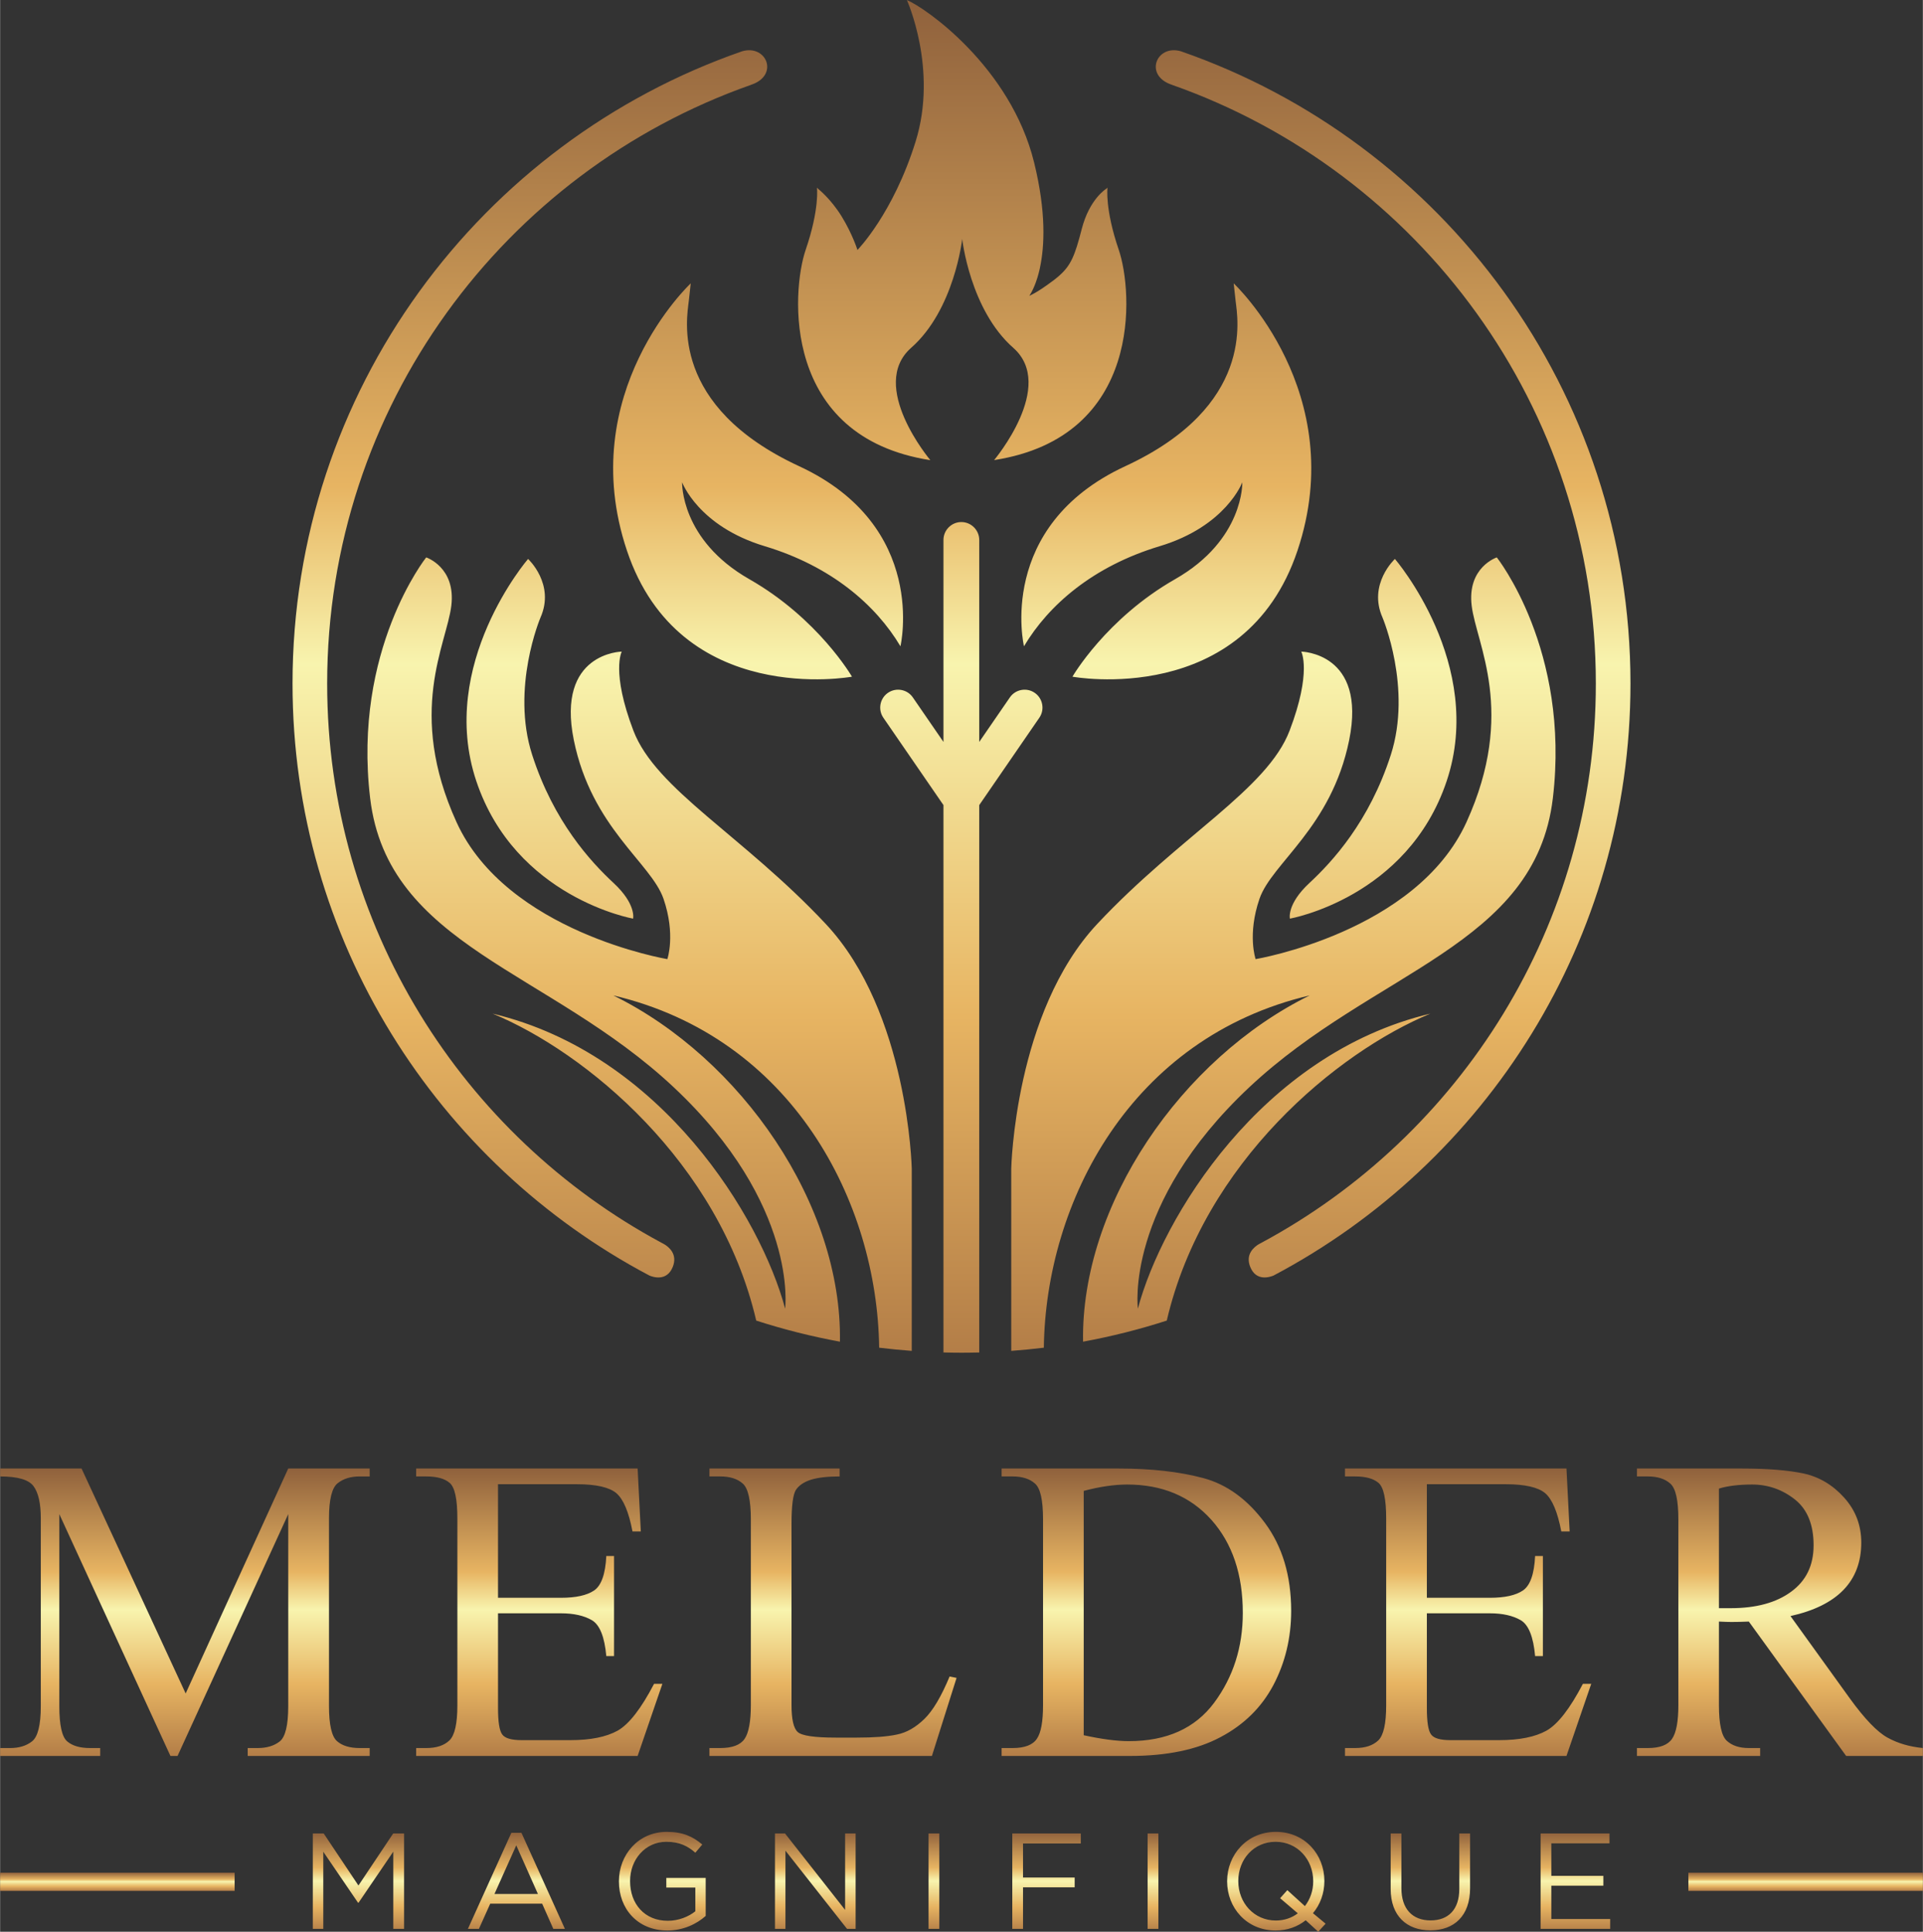 <?xml version="1.0" encoding="UTF-8"?>
<!DOCTYPE svg PUBLIC "-//W3C//DTD SVG 1.1//EN" "http://www.w3.org/Graphics/SVG/1.1/DTD/svg11.dtd">
<!-- Creator: CorelDRAW 2021.5 -->
<svg xmlns="http://www.w3.org/2000/svg" xml:space="preserve" width="1173px" height="1178px" version="1.1" style="shape-rendering:geometricPrecision; text-rendering:geometricPrecision; image-rendering:optimizeQuality; fill-rule:evenodd; clip-rule:evenodd"
viewBox="0 0 501.45 503.65"
 xmlns:xlink="http://www.w3.org/1999/xlink"
 xmlns:xodm="http://www.corel.com/coreldraw/odm/2003">
 <rect x="0" y="0" width="501.45" height="503.65" fill="#333333" stroke="none"/>
 <defs>
  <style type="text/css">
   <![CDATA[
    .fil2 {fill:url(#id0)}
    .fil0 {fill:url(#id1)}
    .fil3 {fill:url(#id2)}
    .fil1 {fill:url(#id3)}
   ]]>
  </style>
  <linearGradient id="id0" gradientUnits="userSpaceOnUse" x1="195.42" y1="470.74" x2="195.42" y2="508.38">
   <stop offset="0" style="stop-opacity:1; stop-color:#E7B462"/>
   <stop offset="0.122" style="stop-opacity:1; stop-color:#7A4D33"/>
   <stop offset="0.431" style="stop-opacity:1; stop-color:#E7B462"/>
   <stop offset="0.522" style="stop-opacity:1; stop-color:#F8F4AE"/>
   <stop offset="0.702" style="stop-opacity:1; stop-color:#E7B462"/>
   <stop offset="0.902" style="stop-opacity:1; stop-color:#AB7543"/>
   <stop offset="1" style="stop-opacity:1; stop-color:#FBC66A"/>
  </linearGradient>
  <linearGradient id="id1" gradientUnits="userSpaceOnUse" xlink:href="#id0" x1="193.69" y1="-92.96" x2="193.69" y2="416.82">
  </linearGradient>
  <linearGradient id="id2" gradientUnits="userSpaceOnUse" xlink:href="#id0" x1="168.76" y1="487" x2="168.76" y2="493.86">
  </linearGradient>
  <linearGradient id="id3" gradientUnits="userSpaceOnUse" xlink:href="#id0" x1="168.76" y1="363.13" x2="168.76" y2="471.44">
  </linearGradient>
 </defs>
 <g id="Layer_x0020_1">
  <g id="_2078960161344">
   <path class="fil0" d="M304.26 344.31c9.67,-41.42 44.56,-70.03 68.74,-80.03 -44.21,10.55 -70.01,53.37 -76.28,76.91 0,0 -3.57,-27.09 29.03,-57.69 32.6,-30.6 74.62,-36.77 79.2,-75.41 4.59,-38.64 -14.62,-62.76 -14.62,-62.76 0,0 -7.77,2.55 -6.55,12.6 1.22,10.06 11.71,27.69 -1.35,56.41 -13.07,28.72 -55,35.73 -55,35.73 0,0 -2.21,-6.37 1.01,-15.73 3.23,-9.36 18.75,-18.53 23.39,-41.37 4.63,-22.84 -12.5,-23.08 -12.5,-23.08 0,0 2.82,5.24 -3.03,20.59 -5.84,15.35 -28.56,27.37 -50.16,50.4 -21.59,23.02 -22.44,63.83 -22.44,63.83l0 41.91 0 5.59c2.86,-0.21 5.69,-0.49 8.5,-0.83 0.5,-37.96 22.61,-80.85 69.34,-91.85 -33.45,16.44 -59.7,54.62 -59.11,90.28 7.45,-1.37 14.74,-3.21 21.83,-5.5zm3.65 -330.95c68.26,23.68 117.28,88.54 117.28,164.86 0,66.95 -37.72,125.09 -93.07,154.34 -0.91,0.39 -4.52,1.63 -6.08,-2.21 -1.36,-3.33 0.99,-5.23 2.21,-5.95l0.59 -0.32 0.08 -0.03 0 -0.01c51.93,-27.9 87.24,-82.73 87.24,-145.82 0,-72.11 -46.15,-133.44 -110.52,-156.09l-0.01 -0.01c-7.39,-2.41 -4.13,-10.58 2.28,-8.76zm-138.59 319.2c-55.34,-29.25 -93.06,-87.39 -93.06,-154.34 0,-76.32 49.01,-141.18 117.28,-164.86 6.41,-1.82 9.67,6.35 2.27,8.76l0 0.01c-64.37,22.65 -110.52,83.98 -110.52,156.09 0,63.09 35.31,117.92 87.24,145.82l0 0.01 0.08 0.03 0.59 0.32c1.22,0.72 3.56,2.62 2.21,5.95 -1.57,3.84 -5.17,2.6 -6.09,2.21zm62.22 -151.92c-2.11,1.45 -2.65,4.37 -1.2,6.48l15.68 22.79 0 142.71c1.56,0.04 3.13,0.07 4.7,0.07 1.55,0 3.09,-0.03 4.63,-0.06l0 -142.72 15.68 -22.79c1.45,-2.11 0.91,-5.03 -1.21,-6.48 -2.11,-1.46 -5.03,-0.92 -6.48,1.19l-7.99 11.61 0 -52.66c0,-2.56 -2.1,-4.67 -4.67,-4.67 -2.56,0 -4.66,2.1 -4.66,4.67l0 52.66 -7.99 -11.61c-1.45,-2.11 -4.37,-2.65 -6.49,-1.19zm3.26 -12.14c0,0 7.4,-31.28 -26.42,-46.95 -33.83,-15.67 -29.28,-38.58 -28.77,-43.13 0.5,-4.54 0.5,-4.54 0.5,-4.54 0,0 -30.45,28.46 -16.64,69.67 13.81,41.2 58.69,32.88 58.69,32.88 0,0 -8.76,-15.16 -26.78,-25.43 -18.02,-10.27 -17.52,-25.26 -17.52,-25.26 0,0 4.21,11.45 21.56,16.67 17.35,5.22 28.97,15.33 35.38,26.09zm32.22 0c0,0 -7.4,-31.28 26.42,-46.95 33.83,-15.67 29.28,-38.58 28.77,-43.13 -0.5,-4.54 -0.5,-4.54 -0.5,-4.54 0,0 30.45,28.46 16.64,69.67 -13.8,41.2 -58.69,32.88 -58.69,32.88 0,0 8.76,-15.16 26.78,-25.43 18.02,-10.27 17.52,-25.26 17.52,-25.26 0,0 -4.21,11.45 -21.56,16.67 -17.35,5.22 -28.97,15.33 -35.38,26.09zm-24.43 -48.54c0,0 -16.28,-19.33 -5,-29.27 11.29,-9.93 13.32,-28.39 13.32,-28.39 0,0 2.03,18.46 13.32,28.39 11.28,9.94 -5,29.27 -5,29.27 38.97,-6.06 36.18,-44.12 32.51,-54.82 -3.66,-10.7 -2.94,-16.24 -2.94,-16.24 0,0 -0.1,0.09 -0.26,0.28l-0.01 0c-0.06,0.04 -4.42,2.65 -6.45,10.55 -1.75,6.8 -2.78,9.41 -5.78,12.07l0 0 -0.03 0.03 -0.02 0.02 -0.02 0.02 -0.02 0.02 -0.03 0.02 -0.02 0.02 -0.03 0.02 -0.02 0.02 -0.01 0.01 -0.02 0.01 -0.02 0.03 -0.02 0.02 -0.03 0.02 -0.02 0.02 -0.03 0.02 -0.02 0.02 -0.01 0.01 -0.02 0.01 -0.02 0.02 -0.03 0.02 -0.02 0.02 -0.03 0.03 -0.03 0.02 -0.02 0.02 -0.01 0 -0.02 0.02 -0.02 0.02 -0.03 0.02 -0.02 0.02 -0.03 0.02 -0.03 0.02 -0.02 0.03 -0.01 0 -0.02 0.02 -0.02 0.02 -0.03 0.02 -0.03 0.02 -0.02 0.02 -0.03 0.02 -0.03 0.02 0 0.01 -0.02 0.01 -0.03 0.03 -0.03 0.02 -0.03 0.02 -0.02 0.02 -0.03 0.02 -0.03 0.02 0 0.01 -0.03 0.02 -0.02 0.02 -0.03 0.02 -0.03 0.02 -0.03 0.02 -0.02 0.03 -0.03 0.02 0 0 -0.03 0.02 -0.03 0.02 -0.03 0.02 -0.03 0.02 -0.02 0.02 -0.03 0.03 -0.03 0.02 0 0 -0.03 0.02 -0.03 0.02 -0.03 0.03 -0.03 0.02 -0.03 0.02 -0.03 0.02 -0.03 0.02c-4.37,3.29 -6.2,3.94 -6.2,3.94l0.01 -0.01 0.01 0 0 -0.01 0 -0.01 0.01 -0.01 0.02 -0.02 0 0 0.01 -0.02 0.02 -0.02 0 -0.01 0.02 -0.02 0.02 -0.04 0.01 -0.01 0.01 -0.02 0.03 -0.04 0.01 -0.02 0.01 -0.02 0.03 -0.05 0.02 -0.03 0.01 -0.02 0.04 -0.05 0.02 -0.04 0.01 -0.02 0.03 -0.06 0.03 -0.05 0.01 -0.01 0.04 -0.07 0.04 -0.06 0 -0.01 0.04 -0.07 0.04 -0.08 0 0 0.05 -0.08 0.04 -0.09 0 0 0.05 -0.09 0.04 -0.09 0.01 -0.01 0.04 -0.08 0.05 -0.11 0.01 -0.02 0.04 -0.08 0.05 -0.11 0.02 -0.03 0.04 -0.08 0.05 -0.11 0.02 -0.05 0.03 -0.07 0.06 -0.12 0.02 -0.06 0.03 -0.07 0.06 -0.13 0.03 -0.08 0.02 -0.05 0.06 -0.14 0.04 -0.09 0.02 -0.05 0.05 -0.15 0.05 -0.11 0.01 -0.04 0.06 -0.15 0.05 -0.13 0.01 -0.02 0.06 -0.16 0.05 -0.16 0 -0.01 0.06 -0.17 0.06 -0.17 0 0 0.06 -0.18 0.06 -0.18 0 -0.02 0.06 -0.16 0.06 -0.19 0.01 -0.04 0.04 -0.15 0.06 -0.2 0.01 -0.05 0.05 -0.15 0.05 -0.2 0.02 -0.08 0.04 -0.13 0.06 -0.21 0.02 -0.1 0.03 -0.12 0.05 -0.22 0.04 -0.12 0.02 -0.1 0.05 -0.23 0.03 -0.15 0.02 -0.08 0.06 -0.24 -0.01 0c1.19,-5.55 1.66,-14.44 -1.53,-27.41 -6.12,-24.88 -28.36,-40.37 -33.18,-42.34 0,0 8.15,17.97 2.29,36.85 -5.87,18.87 -15.18,28.31 -15.18,28.31 0,0 -1.31,-4.2 -4.16,-8.81 -2.81,-4.54 -5.97,-7.02 -6.07,-7.1 -0.21,-0.24 -0.33,-0.35 -0.33,-0.35 0,0 0.72,5.54 -2.95,16.24 -3.66,10.7 -6.45,48.76 32.52,54.82zm-45.4 224.35c-9.67,-41.42 -44.56,-70.03 -68.74,-80.03 44.21,10.55 70.01,53.37 76.28,76.91 0,0 3.57,-27.09 -29.03,-57.69 -32.61,-30.6 -74.62,-36.77 -79.2,-75.41 -4.59,-38.64 14.62,-62.76 14.62,-62.76 0,0 7.77,2.55 6.55,12.6 -1.22,10.06 -11.71,27.69 1.35,56.41 13.07,28.72 54.99,35.73 54.99,35.73 0,0 2.22,-6.37 -1,-15.73 -3.23,-9.36 -18.75,-18.53 -23.39,-41.37 -4.64,-22.84 12.5,-23.08 12.5,-23.08 0,0 -2.82,5.24 3.03,20.59 5.84,15.35 28.56,27.37 50.16,50.4 21.59,23.02 22.44,63.83 22.44,63.83l0 41.91 0 5.59c-2.86,-0.21 -5.69,-0.49 -8.5,-0.83 -0.5,-37.96 -22.61,-80.85 -69.34,-91.85 33.45,16.44 59.7,54.62 59.11,90.28 -7.45,-1.37 -14.74,-3.21 -21.83,-5.5zm-56.28 -183.26c0,0 -7.77,18.32 -2.15,35.76 5.62,17.44 15.27,27.87 21.23,33.41 5.97,5.54 5.09,9.29 5.09,9.29 0,0 -30.68,-5.41 -40.89,-35.85 -10.2,-30.45 13.5,-57.93 13.5,-57.93 0,0 7.13,6.56 3.22,15.32zm219.63 0c0,0 7.76,18.32 2.15,35.76 -5.62,17.44 -15.27,27.87 -21.23,33.41 -5.97,5.54 -5.09,9.29 -5.09,9.29 0,0 30.68,-5.41 40.88,-35.85 10.21,-30.45 -13.49,-57.93 -13.49,-57.93 0,0 -7.13,6.56 -3.22,15.32z"/>
   <g>
    <path class="fil1" d="M96.38 457.82l-31.81 0 0 -2.06 2.62 0c2.35,0 4.26,-0.57 5.75,-1.74 1.46,-1.18 2.2,-4.23 2.2,-9.18l0 -50.07 -28.87 63.05 -1.85 0 -28.98 -63.05 0 50.07c0,4.95 0.68,8 2.05,9.18 1.38,1.17 3.35,1.74 5.95,1.74l2.66 0 0 2.06 -26.1 0 0 -2.06 2.63 0c2.29,0 4.2,-0.57 5.69,-1.74 1.51,-1.18 2.29,-4.23 2.29,-9.18l0 -48.99c0,-3.88 -0.63,-6.65 -1.89,-8.37 -1.26,-1.71 -4.17,-2.54 -8.72,-2.54l0 -2.06 21.24 0 27.15 58.65 26.75 -58.65 21.24 0 0 2.06 -2.61 0c-2.31,0 -4.23,0.57 -5.74,1.77 -1.49,1.17 -2.26,4.23 -2.26,9.14l0 48.99c0,4.89 0.72,7.92 2.09,9.12 1.37,1.2 3.34,1.8 5.91,1.8l2.61 0 0 2.06zm76.34 -18.81l-6.46 18.81 -57.76 0 0 -2.06 2.66 0c2.63,0 4.63,-0.66 6.03,-2 1.37,-1.34 2.06,-4.37 2.06,-9.12l0 -48.7c0,-5.09 -0.66,-8.17 -2.01,-9.32 -1.34,-1.14 -3.37,-1.68 -6.08,-1.68l-2.66 0 0 -2.06 57.76 0 0.83 16.4 -2.17 0c-0.97,-5.08 -2.37,-8.4 -4.2,-9.97 -1.83,-1.54 -5.26,-2.34 -10.32,-2.34l-20.55 0 0 29.61 16.43 0c3.86,0 6.72,-0.63 8.61,-1.89 1.88,-1.26 2.97,-4.26 3.2,-9l2.02 0 0 26.09 -2.02 0c-0.46,-5.06 -1.72,-8.17 -3.78,-9.37 -2.05,-1.18 -4.71,-1.78 -8.03,-1.78l-16.43 0 0 24.7c0,3.54 0.34,5.83 1.08,6.86 0.72,1.03 2.43,1.51 5.09,1.51l12.69 0c5.26,0 9.38,-0.83 12.35,-2.48 2.97,-1.69 6.12,-5.75 9.49,-12.21l2.17 0zm76.72 -1.54l-6.43 20.35 -58.02 0 0 -2.06 2.8 0c3.17,0 5.28,-0.8 6.37,-2.4 1.09,-1.6 1.63,-4.55 1.63,-8.86l0 -48.36c0,-5 -0.71,-8.12 -2.12,-9.35 -1.4,-1.25 -3.37,-1.85 -5.88,-1.85l-2.8 0 0 -2.06 33.95 0 0 2.06c-3.11,0 -5.6,0.28 -7.46,0.85 -1.86,0.6 -3.17,1.49 -3.94,2.66 -0.77,1.2 -1.15,4.18 -1.15,8.95l0 47.1c0,3.77 0.55,6.14 1.63,7.09 1.09,0.97 4.4,1.45 9.92,1.45l5.49 0c4.43,0 7.91,-0.25 10.46,-0.8 2.54,-0.51 4.91,-1.88 7.17,-4.08 2.23,-2.17 4.4,-5.86 6.57,-11.06l1.81 0.37zm11.75 20.35l0 -2.06 2.86 0c3.14,0 5.25,-0.8 6.34,-2.43 1.09,-1.6 1.6,-4.54 1.6,-8.77l0 -48.42c0,-5 -0.68,-8.12 -2.11,-9.35 -1.4,-1.25 -3.35,-1.85 -5.83,-1.85l-2.86 0 0 -2.06 30.52 0c8.52,0 15.86,0.83 22.07,2.49 6.17,1.65 11.54,5.57 16.09,11.71 4.54,6.12 6.83,13.75 6.83,22.9 0,7.06 -1.55,13.49 -4.63,19.35 -3.09,5.83 -7.69,10.37 -13.83,13.6 -6.12,3.26 -13.98,4.89 -23.56,4.89l-33.49 0zm21.41 -69.11l0 63.71c4.68,1.02 8.6,1.54 11.77,1.54 9.86,0 17.29,-3.34 22.26,-10.03 4.98,-6.72 7.46,-14.52 7.46,-23.41 0,-10.06 -2.74,-18.15 -8.2,-24.27 -5.49,-6.11 -12.8,-9.2 -21.95,-9.2 -3.31,0 -7.12,0.54 -11.34,1.66zm132.36 50.3l-6.46 18.81 -57.76 0 0 -2.06 2.65 0c2.63,0 4.63,-0.66 6.04,-2 1.37,-1.34 2.05,-4.37 2.05,-9.12l0 -48.7c0,-5.09 -0.66,-8.17 -2,-9.32 -1.34,-1.14 -3.37,-1.68 -6.09,-1.68l-2.65 0 0 -2.06 57.76 0 0.83 16.4 -2.18 0c-0.97,-5.08 -2.37,-8.4 -4.2,-9.97 -1.83,-1.54 -5.26,-2.34 -10.31,-2.34l-20.55 0 0 29.61 16.43 0c3.86,0 6.72,-0.63 8.6,-1.89 1.89,-1.26 2.98,-4.26 3.2,-9l2.03 0 0 26.09 -2.03 0c-0.45,-5.06 -1.71,-8.17 -3.77,-9.37 -2.06,-1.18 -4.71,-1.78 -8.03,-1.78l-16.43 0 0 24.7c0,3.54 0.34,5.83 1.08,6.86 0.72,1.03 2.43,1.51 5.09,1.51l12.69 0c5.26,0 9.37,-0.83 12.35,-2.48 2.97,-1.69 6.11,-5.75 9.49,-12.21l2.17 0zm86.49 18.81l-20.01 0 -25.38 -35.04c-1.86,0.08 -3.37,0.11 -4.54,0.11 -0.63,0 -1.72,-0.03 -3.26,-0.11l0 21.78c0,4.94 0.68,8.06 2.06,9.31 1.37,1.26 3.28,1.89 5.74,1.89l2.95 0 0 2.06 -32.13 0 0 -2.06 2.86 0c3.09,0 5.2,-0.8 6.29,-2.4 1.11,-1.6 1.65,-4.55 1.65,-8.8l0 -48.42c0,-4.97 -0.68,-8.06 -2.08,-9.32 -1.4,-1.25 -3.35,-1.88 -5.86,-1.88l-2.86 0 0 -2.06 27.3 0c6.71,0 12.08,0.43 16.14,1.29 4.06,0.88 7.61,2.97 10.58,6.28 3,3.32 4.48,7.23 4.48,11.72 0,10.06 -6.17,16.44 -18.46,19.18l15.49 21.49c3.86,5.32 7.12,8.72 9.81,10.2 2.68,1.49 5.77,2.38 9.23,2.72l0 2.06zm-53.19 -69.71l0 31.18 3.09 0c6.6,0 11.86,-1.43 15.74,-4.29 3.92,-2.85 5.86,-6.88 5.86,-12.11 0,-5.38 -1.63,-9.38 -4.88,-11.95 -3.26,-2.57 -6.98,-3.89 -11.15,-3.89 -3.54,0 -6.43,0.37 -8.66,1.06z"/>
    <path class="fil2" d="M81.55 502.9l2.73 0 0 -20.11 9.06 13.29 0.14 0 9.06 -13.32 0 20.14 2.81 0 0 -24.87 -2.84 0 -9.06 13.57 -9.06 -13.57 -2.84 0 0 24.87zm40.45 0l2.87 0 2.95 -6.57 13.54 0 2.91 6.57 3.02 0 -11.33 -25.04 -2.63 0 -11.33 25.04zm6.92 -9.09l5.69 -12.69 5.65 12.69 -11.34 0zm45.11 9.52c4.19,0 7.67,-1.74 9.98,-3.8l0 -9.92 -10.27 0 0 2.53 7.57 0 0 6.18c-1.71,1.38 -4.34,2.48 -7.18,2.48 -6.04,0 -9.84,-4.4 -9.84,-10.33l0 -0.07c0,-5.55 3.95,-10.2 9.45,-10.2 3.52,0 5.65,1.17 7.57,2.84l1.81 -2.13c-2.49,-2.1 -5.08,-3.3 -9.27,-3.3 -7.46,0 -12.47,6.04 -12.47,12.86l0 0.07c0,7.1 4.83,12.79 12.65,12.79zm28.05 -0.43l2.73 0 0 -20.39 16.06 20.39 2.24 0 0 -24.87 -2.74 0 0 19.93 -15.67 -19.93 -2.62 0 0 24.87zm40.05 0l2.81 0 0 -24.87 -2.81 0 0 24.87zm21.84 0l2.8 0 0 -10.83 13.47 0 0 -2.56 -13.47 0 0 -8.88 15.07 0 0 -2.6 -17.87 0 0 24.87zm35.29 0l2.81 0 0 -24.87 -2.81 0 0 24.87zm44.5 0.75l1.92 -2.1 -3.3 -2.73c1.92,-2.28 2.98,-5.23 2.98,-8.35l0 -0.07c0,-6.86 -5.08,-12.79 -12.65,-12.79 -7.56,0 -12.71,6 -12.71,12.86l0 0.07c0,6.85 5.08,12.79 12.64,12.79 3.09,0 5.76,-1 7.85,-2.67l3.27 2.99zm-11.05 -2.92c-5.68,0 -9.8,-4.61 -9.8,-10.26l0 -0.07c0,-5.65 4.05,-10.2 9.73,-10.2 5.69,0 9.81,4.62 9.81,10.27l0 0.07c0,2.45 -0.82,4.69 -2.17,6.43l-4.58 -4.16 -1.88 2.1 4.61 3.94c-1.52,1.17 -3.51,1.88 -5.72,1.88zm40.28 2.56c6.21,0 10.37,-3.76 10.37,-11.01l0 -14.25 -2.81 0 0 14.46c0,5.44 -2.91,8.21 -7.49,8.21 -4.76,0 -7.61,-3.02 -7.61,-8.39l0 -14.28 -2.8 0 0 14.46c0,7.04 4.19,10.8 10.34,10.8zm28.76 -0.39l18.15 0 0 -2.56 -15.35 0 0 -8.7 13.57 0 0 -2.56 -13.57 0 0 -8.49 15.17 0 0 -2.56 -17.97 0 0 24.87z"/>
    <path class="fil3" d="M0 493l61.16 0 0 -4.75 -61.16 0 0 4.75zm440.29 0l61.16 0 0 -4.75 -61.16 0 0 4.75z"/>
   </g>
  </g>
 </g>
</svg>
